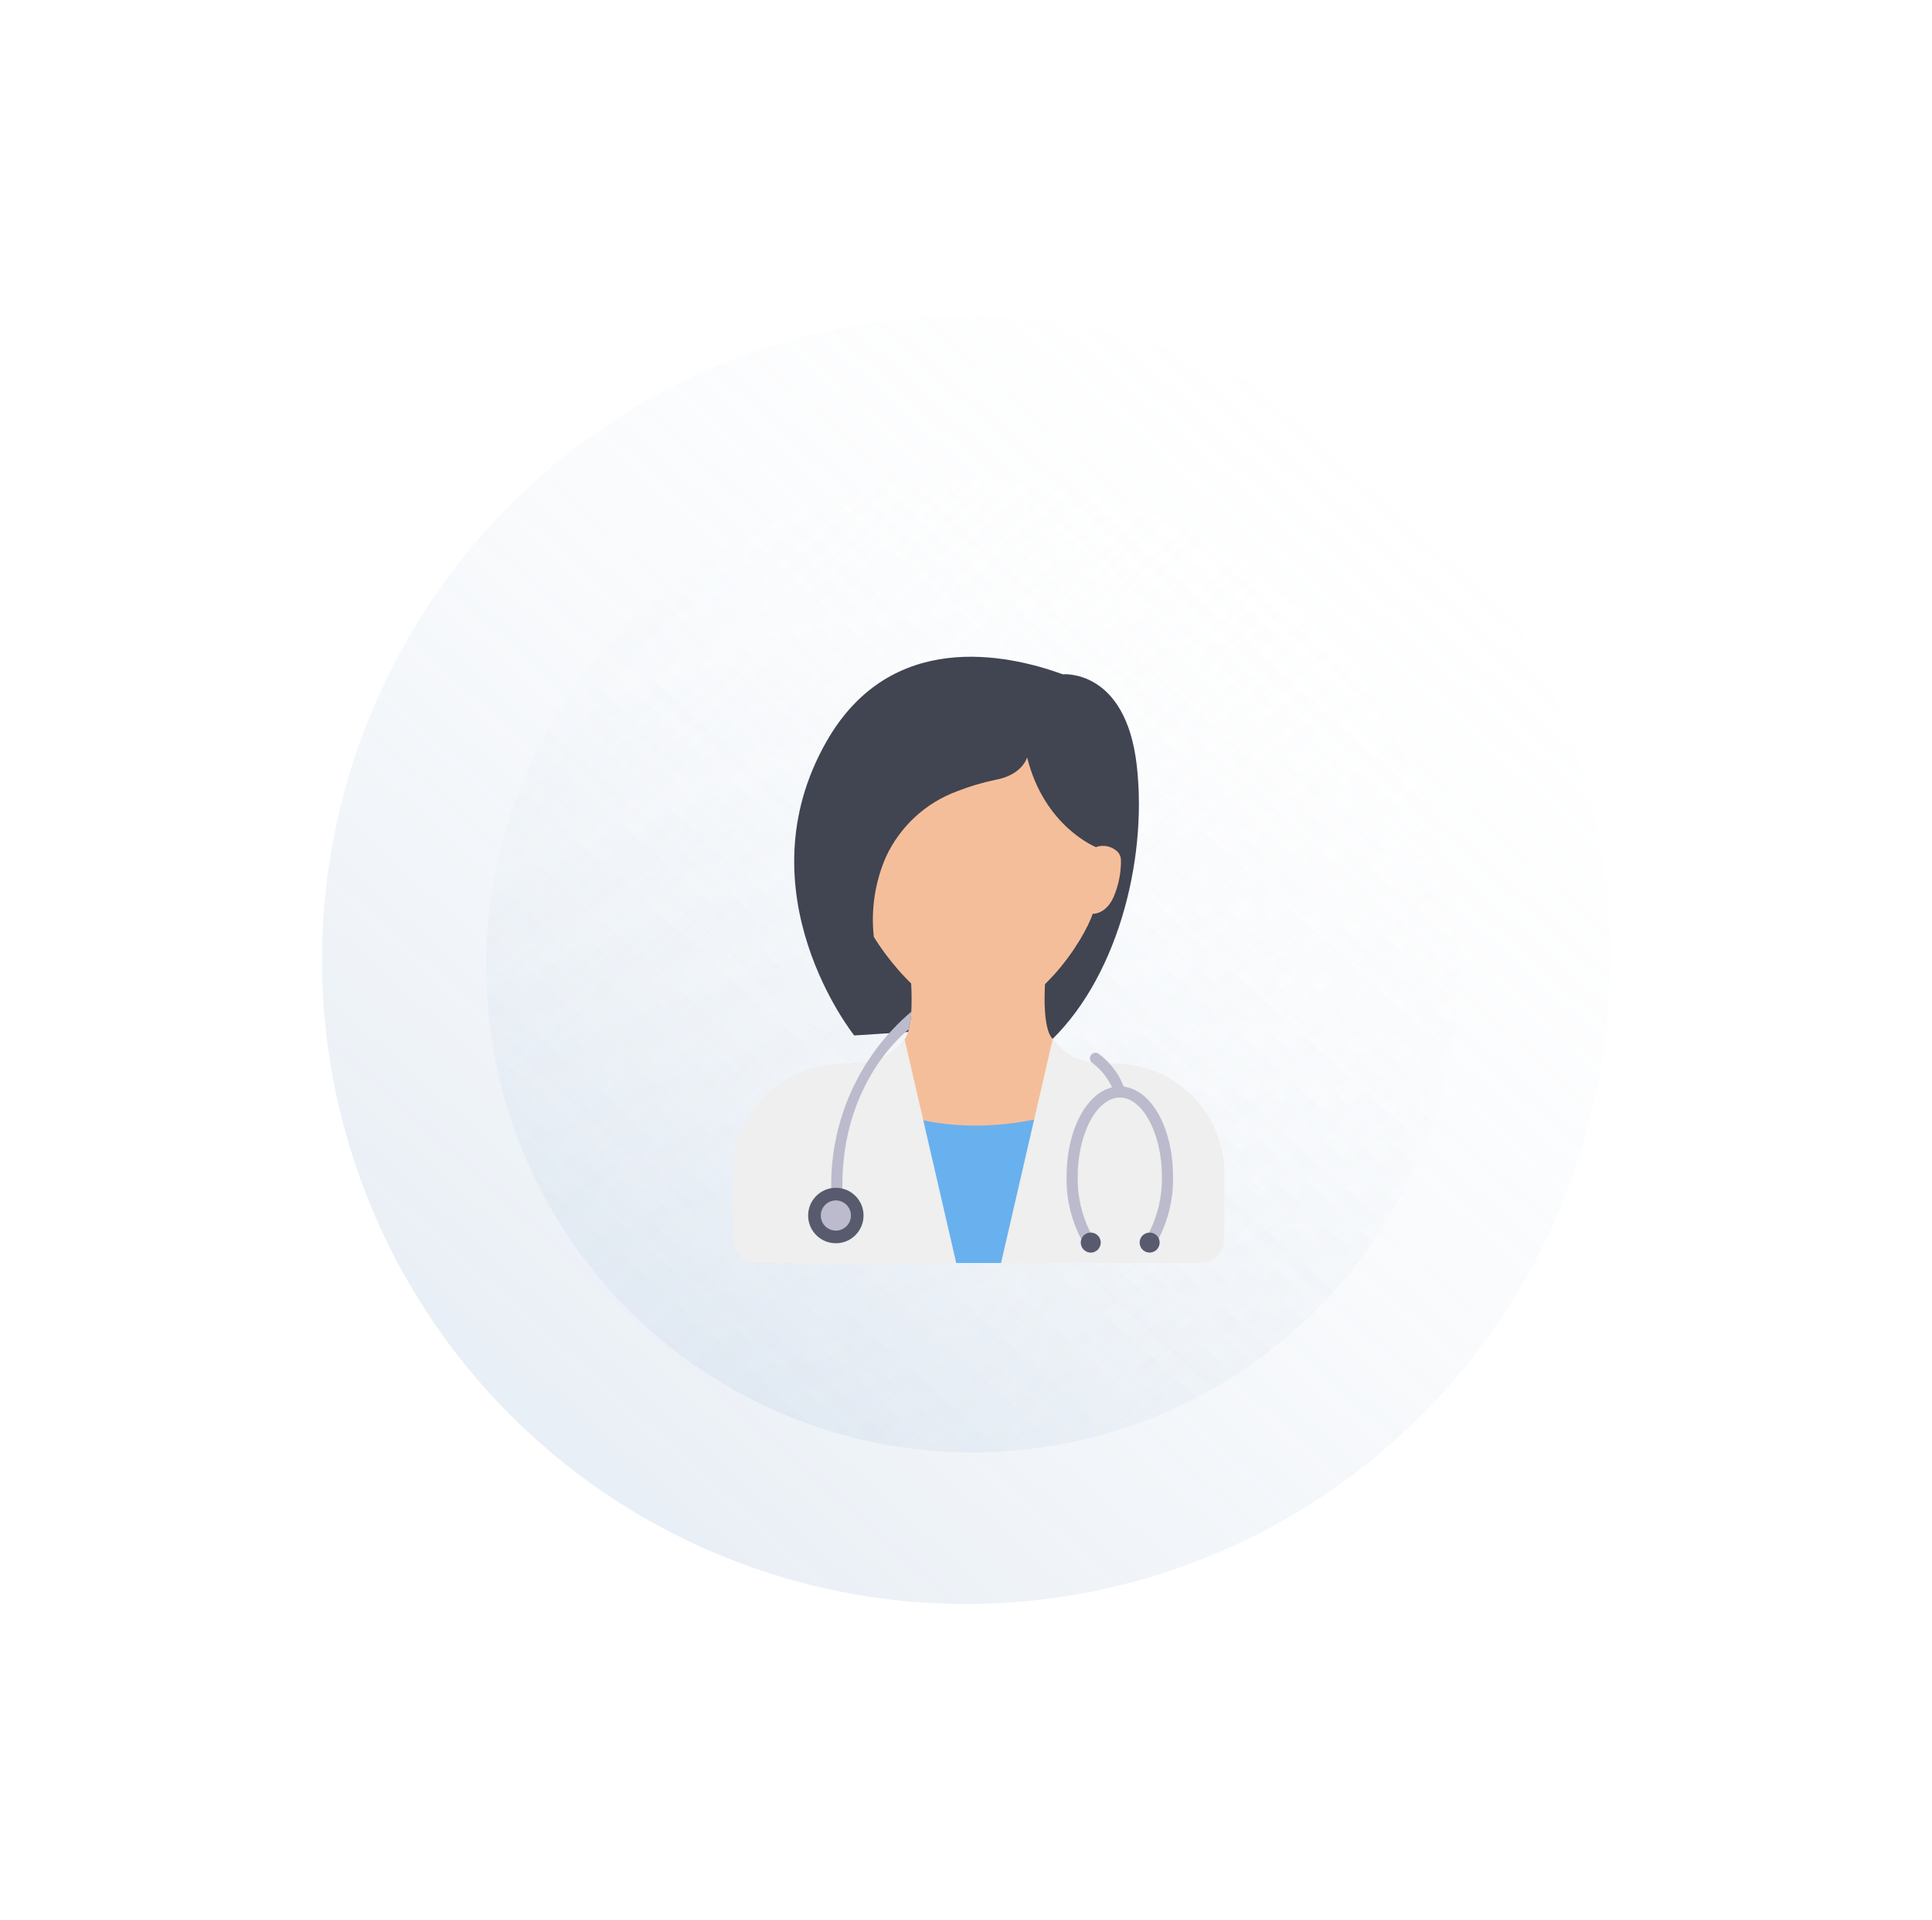 <svg width="153" height="152" viewBox="0 0 153 152" fill="none" xmlns="http://www.w3.org/2000/svg">
<g filter="url(#filter0_d)">
<circle cx="76.5" cy="76" r="51" fill="url(#paint0_linear)" fill-opacity="0.8"/>
<circle cx="76.5" cy="76" r="51" fill="url(#paint1_linear)" fill-opacity="0.2"/>
<circle cx="77" cy="76.5" r="38.5" fill="url(#paint2_linear)" fill-opacity="0.8"/>
<circle cx="77" cy="76.5" r="38.5" fill="url(#paint3_linear)" fill-opacity="0.2"/>
</g>
<g clip-path="url(#clip0)">
<path d="M72.747 81.656L67.647 81.985C67.647 81.985 58.598 70.669 65.472 58.675C70.539 49.837 79.696 51.763 84.162 53.388C84.162 53.388 89.144 52.919 90.022 60.595C90.9 68.27 88.377 77.762 82.838 82.752L72.747 81.656Z" fill="#414451"/>
<path d="M84.407 88.037L81.376 93.811L75.522 94.508L70.441 92.385L69.784 87.34L71.065 83.652L71.429 82.564C71.704 82.262 71.891 81.89 71.969 81.489C72.033 81.242 72.08 80.989 72.109 80.735C72.135 80.529 72.157 80.318 72.168 80.099C72.226 78.88 72.179 77.659 72.027 76.448C72.027 76.448 83.383 71.219 82.868 76.448C82.354 81.678 83.368 82.249 83.368 82.249L84.407 88.037Z" fill="#F5BE9A"/>
<path d="M70.4 87.854C70.4 87.854 76.164 90.709 84.892 87.854V100H72.431L70.4 87.854Z" fill="#69B0EE"/>
<path d="M81.339 59.958C81.339 59.958 81.01 61.347 78.816 61.749C77.796 61.961 76.796 62.259 75.826 62.639C73.306 63.557 71.259 65.448 70.143 67.887C69.287 69.867 68.963 72.036 69.2 74.18C69.2 74.18 72.967 80.541 77.5 80.504C82.034 80.467 85.87 74.399 86.531 72.352C86.531 72.352 87.737 72.443 88.341 70.633C88.637 69.818 88.782 68.956 88.771 68.089C88.765 67.866 88.684 67.651 88.541 67.481C88.088 67.008 87.4 66.847 86.785 67.071C86.785 67.071 82.691 65.442 81.339 59.958Z" fill="#F5BE9A"/>
<path d="M83.373 82.246L79.276 100H95.067C96.112 100 96.959 99.153 96.959 98.108V92.909C96.959 88.302 93.363 84.498 88.764 84.237L86.669 84.12C85.487 84.053 84.388 83.492 83.64 82.574L83.373 82.246Z" fill="#EEEFEE"/>
<path d="M71.64 82.306L75.727 100H59.933C58.888 100 58.041 99.153 58.041 98.108V92.909C58.041 88.302 61.637 84.498 66.236 84.237L68.331 84.12C69.513 84.053 70.612 83.492 71.36 82.574L71.64 82.306Z" fill="#EEEFEE"/>
<path d="M88.68 86.023C86.319 86.023 84.466 89.156 84.466 93.157C84.428 94.886 84.83 96.596 85.633 98.127C85.844 98.506 86.1 98.857 86.394 99.176C86.719 99.167 87.006 98.96 87.118 98.654C86.815 98.337 86.559 97.98 86.357 97.592C85.662 96.218 85.314 94.696 85.344 93.157C85.344 89.765 86.87 86.901 88.68 86.901C90.49 86.901 92.016 89.765 92.016 93.157C92.043 94.697 91.694 96.221 90.999 97.597C90.808 97.961 90.569 98.297 90.288 98.597C90.373 98.912 90.647 99.141 90.972 99.167C91.279 98.829 91.546 98.455 91.766 98.055C92.541 96.54 92.929 94.858 92.894 93.157C92.894 89.156 91.042 86.023 88.68 86.023Z" fill="#BBBBCD"/>
<path d="M91.836 98.382C91.835 98.82 91.48 99.175 91.042 99.176C91.018 99.178 90.994 99.175 90.972 99.168C90.646 99.141 90.372 98.913 90.287 98.597C90.262 98.529 90.25 98.456 90.252 98.383C90.25 97.963 90.579 97.617 90.998 97.597C91.012 97.594 91.027 97.592 91.042 97.593C91.479 97.591 91.834 97.944 91.836 98.38V98.382V98.382Z" fill="#575B6D"/>
<path d="M87.172 98.382C87.173 98.475 87.155 98.568 87.119 98.654C87.008 98.96 86.721 99.167 86.395 99.177H86.378C85.941 99.174 85.588 98.819 85.588 98.382C85.587 98.295 85.602 98.209 85.632 98.128C85.737 97.813 86.029 97.599 86.36 97.593H86.378C86.815 97.592 87.17 97.945 87.172 98.382Z" fill="#575B6D"/>
<path d="M88.68 86.903C88.484 86.902 88.312 86.772 88.258 86.583C87.935 85.613 87.322 84.766 86.502 84.154C86.304 84.015 86.256 83.741 86.394 83.543C86.533 83.344 86.807 83.296 87.005 83.435C87.992 84.16 88.726 85.178 89.101 86.344C89.167 86.578 89.031 86.82 88.797 86.886C88.758 86.897 88.719 86.902 88.679 86.902H88.68V86.903Z" fill="#BBBBCD"/>
<path d="M72.173 80.099C72.16 80.318 72.138 80.529 72.115 80.735C72.086 80.989 72.039 81.241 71.974 81.489C71.213 82.099 66.459 86.24 66.719 94.493C66.727 94.737 66.536 94.941 66.293 94.949H66.28C66.043 94.949 65.848 94.76 65.841 94.524C65.617 88.996 67.953 83.675 72.173 80.099Z" fill="#BBBBCD"/>
<path d="M66.193 98.437C67.405 98.437 68.387 97.454 68.387 96.242C68.387 95.03 67.405 94.048 66.193 94.048C64.981 94.048 63.998 95.03 63.998 96.242C63.998 97.454 64.981 98.437 66.193 98.437Z" fill="#575B6D"/>
<path d="M66.194 97.437C66.853 97.437 67.388 96.902 67.388 96.242C67.388 95.582 66.853 95.047 66.194 95.047C65.534 95.047 64.999 95.582 64.999 96.242C64.999 96.902 65.534 97.437 66.194 97.437Z" fill="#BBBBCD"/>
</g>
<defs>
<filter id="filter0_d" x="0.5" y="0" width="152" height="152" filterUnits="userSpaceOnUse" color-interpolation-filters="sRGB">
<feFlood flood-opacity="0" result="BackgroundImageFix"/>
<feColorMatrix in="SourceAlpha" type="matrix" values="0 0 0 0 0 0 0 0 0 0 0 0 0 0 0 0 0 0 127 0" result="hardAlpha"/>
<feOffset/>
<feGaussianBlur stdDeviation="12.5"/>
<feComposite in2="hardAlpha" operator="out"/>
<feColorMatrix type="matrix" values="0 0 0 0 0 0 0 0 0 0 0 0 0 0 0 0 0 0 0.1 0"/>
<feBlend mode="normal" in2="BackgroundImageFix" result="effect1_dropShadow"/>
<feBlend mode="normal" in="SourceGraphic" in2="effect1_dropShadow" result="shape"/>
</filter>
<linearGradient id="paint0_linear" x1="35.062" y1="51.138" x2="133.238" y2="167.162" gradientUnits="userSpaceOnUse">
<stop stop-color="white"/>
<stop offset="1" stop-color="white" stop-opacity="0"/>
</linearGradient>
<linearGradient id="paint1_linear" x1="51.319" y1="118.075" x2="127.5" y2="33.288" gradientUnits="userSpaceOnUse">
<stop stop-color="#93B0D0"/>
<stop offset="1" stop-color="white" stop-opacity="0"/>
</linearGradient>
<linearGradient id="paint2_linear" x1="45.719" y1="57.731" x2="119.831" y2="145.319" gradientUnits="userSpaceOnUse">
<stop stop-color="white"/>
<stop offset="1" stop-color="white" stop-opacity="0"/>
</linearGradient>
<linearGradient id="paint3_linear" x1="57.991" y1="108.263" x2="115.5" y2="44.256" gradientUnits="userSpaceOnUse">
<stop stop-color="#93B0D0"/>
<stop offset="1" stop-color="white" stop-opacity="0"/>
</linearGradient>
<clipPath id="clip0">
<rect width="48" height="48" fill="white" transform="translate(53.5 52)"/>
</clipPath>
</defs>
</svg>
